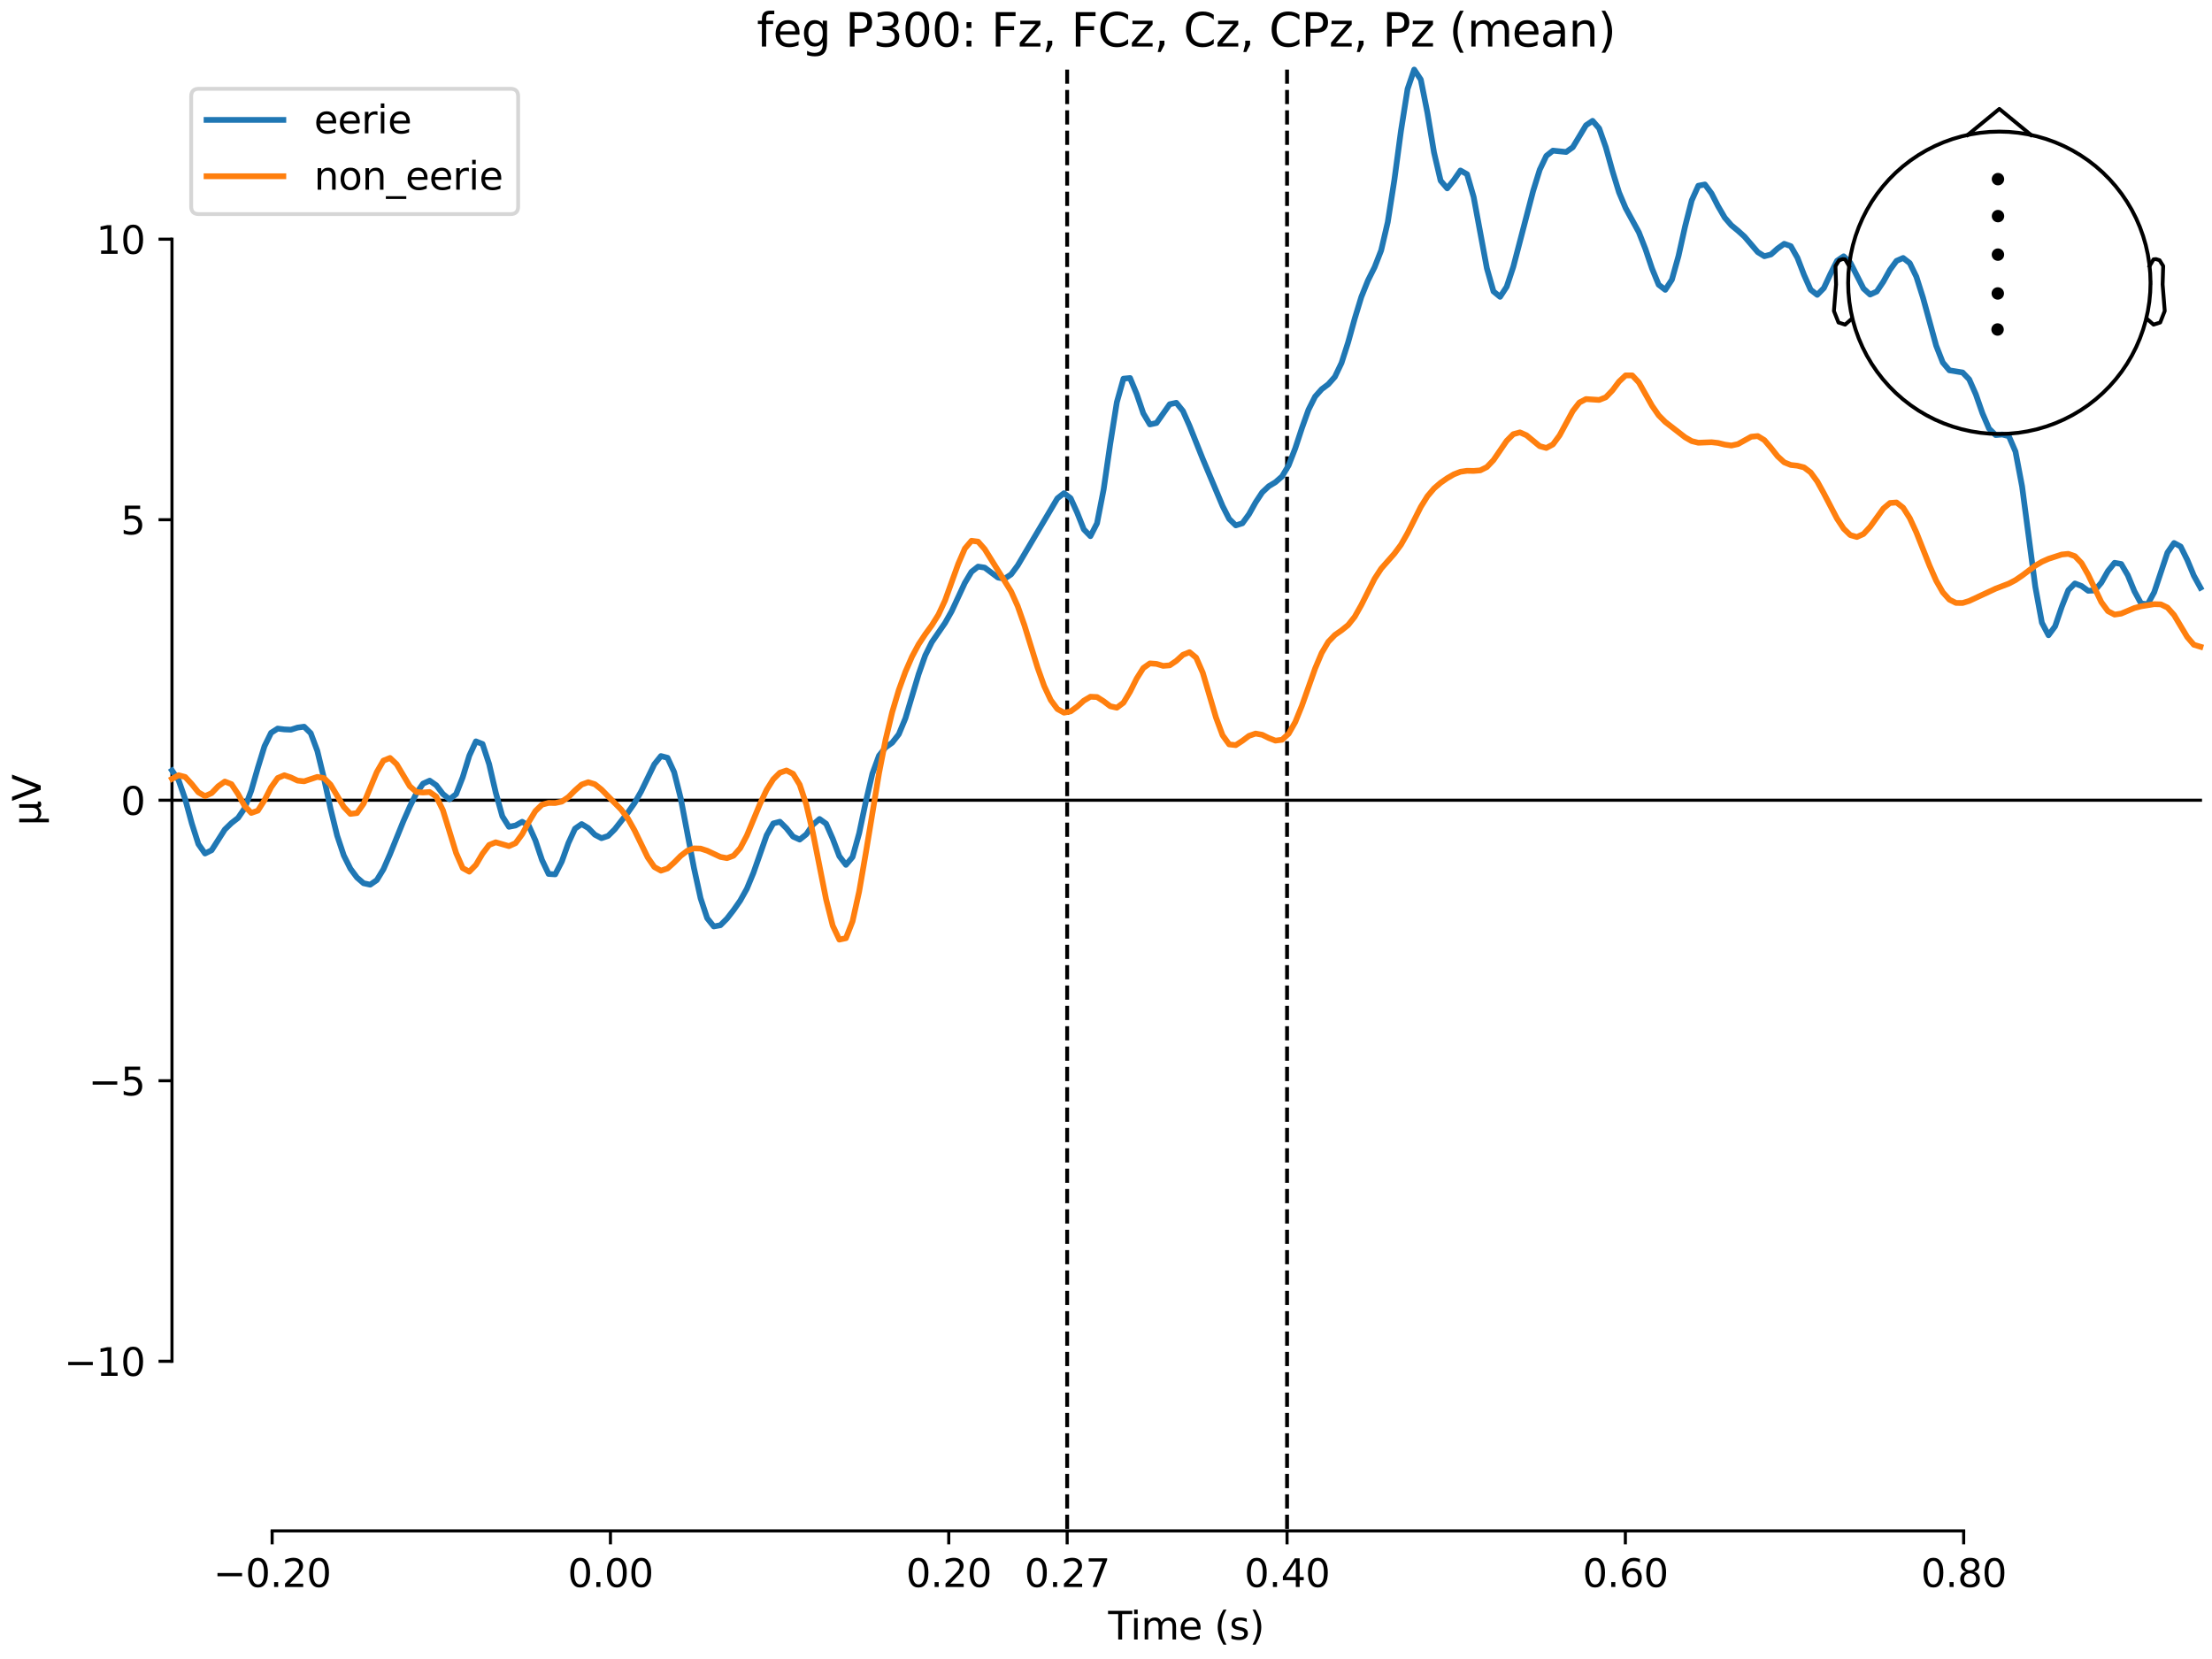 <?xml version="1.0" encoding="utf-8" standalone="no"?>
<!DOCTYPE svg PUBLIC "-//W3C//DTD SVG 1.1//EN"
  "http://www.w3.org/Graphics/SVG/1.1/DTD/svg11.dtd">
<svg xmlns:xlink="http://www.w3.org/1999/xlink" width="576pt" height="432pt" viewBox="0 0 576 432" xmlns="http://www.w3.org/2000/svg" version="1.1">
 <defs>
  <style type="text/css">*{stroke-linejoin: round; stroke-linecap: butt}</style>
 </defs>
 <g id="figure_1">
  <g id="patch_1">
   <path d="M 0 432 
L 576 432 
L 576 0 
L 0 0 
z
" style="fill: #ffffff"/>
  </g>
  <g id="axes_1">
   <g id="patch_2">
    <path d="M 44.783 398.644 
L 573 398.644 
L 573 18.118 
L 44.783 18.118 
L 44.783 398.644 
z
" style="fill: none; opacity: 0"/>
   </g>
   <g id="patch_3">
    <path d="M 44.783 354.47 
L 44.783 62.292 
" style="fill: none; stroke: #000000; stroke-width: 0.8; stroke-linejoin: miter; stroke-linecap: square"/>
   </g>
   <g id="LineCollection_1">
    <path d="M 277.887 18.118 
L 277.887 398.644 
" clip-path="url(#pc4efc17dca)" style="fill: none; stroke-dasharray: 3.7,1.6; stroke-dashoffset: 0; stroke: #000000"/>
    <path d="M 335.147 18.118 
L 335.147 398.644 
" clip-path="url(#pc4efc17dca)" style="fill: none; stroke-dasharray: 3.7,1.6; stroke-dashoffset: 0; stroke: #000000"/>
   </g>
   <g id="matplotlib.axis_1">
    <g id="xtick_1">
     <g id="line2d_1">
      <defs>
       <path id="mdba3f931bb" d="M 0 0 
L 0 3.5 
" style="stroke: #000000; stroke-width: 0.8"/>
      </defs>
      <g>
       <use xlink:href="#mdba3f931bb" x="70.867" y="398.644" style="stroke: #000000; stroke-width: 0.8"/>
      </g>
     </g>
     <g id="text_1">
      <!-- −0.20 -->
      <g transform="translate(55.544 413.242) scale(0.1 -0.1)">
       <defs>
        <path id="DejaVuSans-2212" d="M 678 2272 
L 4684 2272 
L 4684 1741 
L 678 1741 
L 678 2272 
z
" transform="scale(0.016)"/>
        <path id="DejaVuSans-30" d="M 2034 4250 
Q 1547 4250 1301 3770 
Q 1056 3291 1056 2328 
Q 1056 1369 1301 889 
Q 1547 409 2034 409 
Q 2525 409 2770 889 
Q 3016 1369 3016 2328 
Q 3016 3291 2770 3770 
Q 2525 4250 2034 4250 
z
M 2034 4750 
Q 2819 4750 3233 4129 
Q 3647 3509 3647 2328 
Q 3647 1150 3233 529 
Q 2819 -91 2034 -91 
Q 1250 -91 836 529 
Q 422 1150 422 2328 
Q 422 3509 836 4129 
Q 1250 4750 2034 4750 
z
" transform="scale(0.016)"/>
        <path id="DejaVuSans-2e" d="M 684 794 
L 1344 794 
L 1344 0 
L 684 0 
L 684 794 
z
" transform="scale(0.016)"/>
        <path id="DejaVuSans-32" d="M 1228 531 
L 3431 531 
L 3431 0 
L 469 0 
L 469 531 
Q 828 903 1448 1529 
Q 2069 2156 2228 2338 
Q 2531 2678 2651 2914 
Q 2772 3150 2772 3378 
Q 2772 3750 2511 3984 
Q 2250 4219 1831 4219 
Q 1534 4219 1204 4116 
Q 875 4013 500 3803 
L 500 4441 
Q 881 4594 1212 4672 
Q 1544 4750 1819 4750 
Q 2544 4750 2975 4387 
Q 3406 4025 3406 3419 
Q 3406 3131 3298 2873 
Q 3191 2616 2906 2266 
Q 2828 2175 2409 1742 
Q 1991 1309 1228 531 
z
" transform="scale(0.016)"/>
       </defs>
       <use xlink:href="#DejaVuSans-2212"/>
       <use xlink:href="#DejaVuSans-30" transform="translate(83.789 0)"/>
       <use xlink:href="#DejaVuSans-2e" transform="translate(147.412 0)"/>
       <use xlink:href="#DejaVuSans-32" transform="translate(179.199 0)"/>
       <use xlink:href="#DejaVuSans-30" transform="translate(242.822 0)"/>
      </g>
     </g>
    </g>
    <g id="xtick_2">
     <g id="line2d_2">
      <g>
       <use xlink:href="#mdba3f931bb" x="158.96" y="398.644" style="stroke: #000000; stroke-width: 0.8"/>
      </g>
     </g>
     <g id="text_2">
      <!-- 0.00 -->
      <g transform="translate(147.828 413.242) scale(0.1 -0.1)">
       <use xlink:href="#DejaVuSans-30"/>
       <use xlink:href="#DejaVuSans-2e" transform="translate(63.623 0)"/>
       <use xlink:href="#DejaVuSans-30" transform="translate(95.41 0)"/>
       <use xlink:href="#DejaVuSans-30" transform="translate(159.033 0)"/>
      </g>
     </g>
    </g>
    <g id="xtick_3">
     <g id="line2d_3">
      <g>
       <use xlink:href="#mdba3f931bb" x="247.054" y="398.644" style="stroke: #000000; stroke-width: 0.8"/>
      </g>
     </g>
     <g id="text_3">
      <!-- 0.20 -->
      <g transform="translate(235.921 413.242) scale(0.1 -0.1)">
       <use xlink:href="#DejaVuSans-30"/>
       <use xlink:href="#DejaVuSans-2e" transform="translate(63.623 0)"/>
       <use xlink:href="#DejaVuSans-32" transform="translate(95.41 0)"/>
       <use xlink:href="#DejaVuSans-30" transform="translate(159.033 0)"/>
      </g>
     </g>
    </g>
    <g id="xtick_4">
     <g id="line2d_4">
      <g>
       <use xlink:href="#mdba3f931bb" x="277.887" y="398.644" style="stroke: #000000; stroke-width: 0.8"/>
      </g>
     </g>
     <g id="text_4">
      <!-- 0.27 -->
      <g transform="translate(266.754 413.242) scale(0.1 -0.1)">
       <defs>
        <path id="DejaVuSans-37" d="M 525 4666 
L 3525 4666 
L 3525 4397 
L 1831 0 
L 1172 0 
L 2766 4134 
L 525 4134 
L 525 4666 
z
" transform="scale(0.016)"/>
       </defs>
       <use xlink:href="#DejaVuSans-30"/>
       <use xlink:href="#DejaVuSans-2e" transform="translate(63.623 0)"/>
       <use xlink:href="#DejaVuSans-32" transform="translate(95.41 0)"/>
       <use xlink:href="#DejaVuSans-37" transform="translate(159.033 0)"/>
      </g>
     </g>
    </g>
    <g id="xtick_5">
     <g id="line2d_5">
      <g>
       <use xlink:href="#mdba3f931bb" x="335.147" y="398.644" style="stroke: #000000; stroke-width: 0.8"/>
      </g>
     </g>
     <g id="text_5">
      <!-- 0.40 -->
      <g transform="translate(324.015 413.242) scale(0.1 -0.1)">
       <defs>
        <path id="DejaVuSans-34" d="M 2419 4116 
L 825 1625 
L 2419 1625 
L 2419 4116 
z
M 2253 4666 
L 3047 4666 
L 3047 1625 
L 3713 1625 
L 3713 1100 
L 3047 1100 
L 3047 0 
L 2419 0 
L 2419 1100 
L 313 1100 
L 313 1709 
L 2253 4666 
z
" transform="scale(0.016)"/>
       </defs>
       <use xlink:href="#DejaVuSans-30"/>
       <use xlink:href="#DejaVuSans-2e" transform="translate(63.623 0)"/>
       <use xlink:href="#DejaVuSans-34" transform="translate(95.41 0)"/>
       <use xlink:href="#DejaVuSans-30" transform="translate(159.033 0)"/>
      </g>
     </g>
    </g>
    <g id="xtick_6">
     <g id="line2d_6">
      <g>
       <use xlink:href="#mdba3f931bb" x="423.241" y="398.644" style="stroke: #000000; stroke-width: 0.8"/>
      </g>
     </g>
     <g id="text_6">
      <!-- 0.60 -->
      <g transform="translate(412.108 413.242) scale(0.1 -0.1)">
       <defs>
        <path id="DejaVuSans-36" d="M 2113 2584 
Q 1688 2584 1439 2293 
Q 1191 2003 1191 1497 
Q 1191 994 1439 701 
Q 1688 409 2113 409 
Q 2538 409 2786 701 
Q 3034 994 3034 1497 
Q 3034 2003 2786 2293 
Q 2538 2584 2113 2584 
z
M 3366 4563 
L 3366 3988 
Q 3128 4100 2886 4159 
Q 2644 4219 2406 4219 
Q 1781 4219 1451 3797 
Q 1122 3375 1075 2522 
Q 1259 2794 1537 2939 
Q 1816 3084 2150 3084 
Q 2853 3084 3261 2657 
Q 3669 2231 3669 1497 
Q 3669 778 3244 343 
Q 2819 -91 2113 -91 
Q 1303 -91 875 529 
Q 447 1150 447 2328 
Q 447 3434 972 4092 
Q 1497 4750 2381 4750 
Q 2619 4750 2861 4703 
Q 3103 4656 3366 4563 
z
" transform="scale(0.016)"/>
       </defs>
       <use xlink:href="#DejaVuSans-30"/>
       <use xlink:href="#DejaVuSans-2e" transform="translate(63.623 0)"/>
       <use xlink:href="#DejaVuSans-36" transform="translate(95.41 0)"/>
       <use xlink:href="#DejaVuSans-30" transform="translate(159.033 0)"/>
      </g>
     </g>
    </g>
    <g id="xtick_7">
     <g id="line2d_7">
      <g>
       <use xlink:href="#mdba3f931bb" x="511.334" y="398.644" style="stroke: #000000; stroke-width: 0.8"/>
      </g>
     </g>
     <g id="text_7">
      <!-- 0.80 -->
      <g transform="translate(500.202 413.242) scale(0.1 -0.1)">
       <defs>
        <path id="DejaVuSans-38" d="M 2034 2216 
Q 1584 2216 1326 1975 
Q 1069 1734 1069 1313 
Q 1069 891 1326 650 
Q 1584 409 2034 409 
Q 2484 409 2743 651 
Q 3003 894 3003 1313 
Q 3003 1734 2745 1975 
Q 2488 2216 2034 2216 
z
M 1403 2484 
Q 997 2584 770 2862 
Q 544 3141 544 3541 
Q 544 4100 942 4425 
Q 1341 4750 2034 4750 
Q 2731 4750 3128 4425 
Q 3525 4100 3525 3541 
Q 3525 3141 3298 2862 
Q 3072 2584 2669 2484 
Q 3125 2378 3379 2068 
Q 3634 1759 3634 1313 
Q 3634 634 3220 271 
Q 2806 -91 2034 -91 
Q 1263 -91 848 271 
Q 434 634 434 1313 
Q 434 1759 690 2068 
Q 947 2378 1403 2484 
z
M 1172 3481 
Q 1172 3119 1398 2916 
Q 1625 2713 2034 2713 
Q 2441 2713 2670 2916 
Q 2900 3119 2900 3481 
Q 2900 3844 2670 4047 
Q 2441 4250 2034 4250 
Q 1625 4250 1398 4047 
Q 1172 3844 1172 3481 
z
" transform="scale(0.016)"/>
       </defs>
       <use xlink:href="#DejaVuSans-30"/>
       <use xlink:href="#DejaVuSans-2e" transform="translate(63.623 0)"/>
       <use xlink:href="#DejaVuSans-38" transform="translate(95.41 0)"/>
       <use xlink:href="#DejaVuSans-30" transform="translate(159.033 0)"/>
      </g>
     </g>
    </g>
    <g id="text_8">
     <!-- Time (s) -->
     <g transform="translate(288.562 426.92) scale(0.1 -0.1)">
      <defs>
       <path id="DejaVuSans-54" d="M -19 4666 
L 3928 4666 
L 3928 4134 
L 2272 4134 
L 2272 0 
L 1638 0 
L 1638 4134 
L -19 4134 
L -19 4666 
z
" transform="scale(0.016)"/>
       <path id="DejaVuSans-69" d="M 603 3500 
L 1178 3500 
L 1178 0 
L 603 0 
L 603 3500 
z
M 603 4863 
L 1178 4863 
L 1178 4134 
L 603 4134 
L 603 4863 
z
" transform="scale(0.016)"/>
       <path id="DejaVuSans-6d" d="M 3328 2828 
Q 3544 3216 3844 3400 
Q 4144 3584 4550 3584 
Q 5097 3584 5394 3201 
Q 5691 2819 5691 2113 
L 5691 0 
L 5113 0 
L 5113 2094 
Q 5113 2597 4934 2840 
Q 4756 3084 4391 3084 
Q 3944 3084 3684 2787 
Q 3425 2491 3425 1978 
L 3425 0 
L 2847 0 
L 2847 2094 
Q 2847 2600 2669 2842 
Q 2491 3084 2119 3084 
Q 1678 3084 1418 2786 
Q 1159 2488 1159 1978 
L 1159 0 
L 581 0 
L 581 3500 
L 1159 3500 
L 1159 2956 
Q 1356 3278 1631 3431 
Q 1906 3584 2284 3584 
Q 2666 3584 2933 3390 
Q 3200 3197 3328 2828 
z
" transform="scale(0.016)"/>
       <path id="DejaVuSans-65" d="M 3597 1894 
L 3597 1613 
L 953 1613 
Q 991 1019 1311 708 
Q 1631 397 2203 397 
Q 2534 397 2845 478 
Q 3156 559 3463 722 
L 3463 178 
Q 3153 47 2828 -22 
Q 2503 -91 2169 -91 
Q 1331 -91 842 396 
Q 353 884 353 1716 
Q 353 2575 817 3079 
Q 1281 3584 2069 3584 
Q 2775 3584 3186 3129 
Q 3597 2675 3597 1894 
z
M 3022 2063 
Q 3016 2534 2758 2815 
Q 2500 3097 2075 3097 
Q 1594 3097 1305 2825 
Q 1016 2553 972 2059 
L 3022 2063 
z
" transform="scale(0.016)"/>
       <path id="DejaVuSans-20" transform="scale(0.016)"/>
       <path id="DejaVuSans-28" d="M 1984 4856 
Q 1566 4138 1362 3434 
Q 1159 2731 1159 2009 
Q 1159 1288 1364 580 
Q 1569 -128 1984 -844 
L 1484 -844 
Q 1016 -109 783 600 
Q 550 1309 550 2009 
Q 550 2706 781 3412 
Q 1013 4119 1484 4856 
L 1984 4856 
z
" transform="scale(0.016)"/>
       <path id="DejaVuSans-73" d="M 2834 3397 
L 2834 2853 
Q 2591 2978 2328 3040 
Q 2066 3103 1784 3103 
Q 1356 3103 1142 2972 
Q 928 2841 928 2578 
Q 928 2378 1081 2264 
Q 1234 2150 1697 2047 
L 1894 2003 
Q 2506 1872 2764 1633 
Q 3022 1394 3022 966 
Q 3022 478 2636 193 
Q 2250 -91 1575 -91 
Q 1294 -91 989 -36 
Q 684 19 347 128 
L 347 722 
Q 666 556 975 473 
Q 1284 391 1588 391 
Q 1994 391 2212 530 
Q 2431 669 2431 922 
Q 2431 1156 2273 1281 
Q 2116 1406 1581 1522 
L 1381 1569 
Q 847 1681 609 1914 
Q 372 2147 372 2553 
Q 372 3047 722 3315 
Q 1072 3584 1716 3584 
Q 2034 3584 2315 3537 
Q 2597 3491 2834 3397 
z
" transform="scale(0.016)"/>
       <path id="DejaVuSans-29" d="M 513 4856 
L 1013 4856 
Q 1481 4119 1714 3412 
Q 1947 2706 1947 2009 
Q 1947 1309 1714 600 
Q 1481 -109 1013 -844 
L 513 -844 
Q 928 -128 1133 580 
Q 1338 1288 1338 2009 
Q 1338 2731 1133 3434 
Q 928 4138 513 4856 
z
" transform="scale(0.016)"/>
      </defs>
      <use xlink:href="#DejaVuSans-54"/>
      <use xlink:href="#DejaVuSans-69" transform="translate(57.959 0)"/>
      <use xlink:href="#DejaVuSans-6d" transform="translate(85.742 0)"/>
      <use xlink:href="#DejaVuSans-65" transform="translate(183.154 0)"/>
      <use xlink:href="#DejaVuSans-20" transform="translate(244.678 0)"/>
      <use xlink:href="#DejaVuSans-28" transform="translate(276.465 0)"/>
      <use xlink:href="#DejaVuSans-73" transform="translate(315.479 0)"/>
      <use xlink:href="#DejaVuSans-29" transform="translate(367.578 0)"/>
     </g>
    </g>
   </g>
   <g id="matplotlib.axis_2">
    <g id="ytick_1">
     <g id="line2d_8">
      <defs>
       <path id="mccbaaeac06" d="M 0 0 
L -3.5 0 
" style="stroke: #000000; stroke-width: 0.8"/>
      </defs>
      <g>
       <use xlink:href="#mccbaaeac06" x="44.783" y="354.47" style="stroke: #000000; stroke-width: 0.8"/>
      </g>
     </g>
     <g id="text_9">
      <!-- −10 -->
      <g transform="translate(16.678 358.269) scale(0.1 -0.1)">
       <defs>
        <path id="DejaVuSans-31" d="M 794 531 
L 1825 531 
L 1825 4091 
L 703 3866 
L 703 4441 
L 1819 4666 
L 2450 4666 
L 2450 531 
L 3481 531 
L 3481 0 
L 794 0 
L 794 531 
z
" transform="scale(0.016)"/>
       </defs>
       <use xlink:href="#DejaVuSans-2212"/>
       <use xlink:href="#DejaVuSans-31" transform="translate(83.789 0)"/>
       <use xlink:href="#DejaVuSans-30" transform="translate(147.412 0)"/>
      </g>
     </g>
    </g>
    <g id="ytick_2">
     <g id="line2d_9">
      <g>
       <use xlink:href="#mccbaaeac06" x="44.783" y="281.425" style="stroke: #000000; stroke-width: 0.8"/>
      </g>
     </g>
     <g id="text_10">
      <!-- −5 -->
      <g transform="translate(23.041 285.225) scale(0.1 -0.1)">
       <defs>
        <path id="DejaVuSans-35" d="M 691 4666 
L 3169 4666 
L 3169 4134 
L 1269 4134 
L 1269 2991 
Q 1406 3038 1543 3061 
Q 1681 3084 1819 3084 
Q 2600 3084 3056 2656 
Q 3513 2228 3513 1497 
Q 3513 744 3044 326 
Q 2575 -91 1722 -91 
Q 1428 -91 1123 -41 
Q 819 9 494 109 
L 494 744 
Q 775 591 1075 516 
Q 1375 441 1709 441 
Q 2250 441 2565 725 
Q 2881 1009 2881 1497 
Q 2881 1984 2565 2268 
Q 2250 2553 1709 2553 
Q 1456 2553 1204 2497 
Q 953 2441 691 2322 
L 691 4666 
z
" transform="scale(0.016)"/>
       </defs>
       <use xlink:href="#DejaVuSans-2212"/>
       <use xlink:href="#DejaVuSans-35" transform="translate(83.789 0)"/>
      </g>
     </g>
    </g>
    <g id="ytick_3">
     <g id="line2d_10">
      <g>
       <use xlink:href="#mccbaaeac06" x="44.783" y="208.381" style="stroke: #000000; stroke-width: 0.8"/>
      </g>
     </g>
     <g id="text_11">
      <!-- 0 -->
      <g transform="translate(31.421 212.18) scale(0.1 -0.1)">
       <use xlink:href="#DejaVuSans-30"/>
      </g>
     </g>
    </g>
    <g id="ytick_4">
     <g id="line2d_11">
      <g>
       <use xlink:href="#mccbaaeac06" x="44.783" y="135.336" style="stroke: #000000; stroke-width: 0.8"/>
      </g>
     </g>
     <g id="text_12">
      <!-- 5 -->
      <g transform="translate(31.421 139.136) scale(0.1 -0.1)">
       <use xlink:href="#DejaVuSans-35"/>
      </g>
     </g>
    </g>
    <g id="ytick_5">
     <g id="line2d_12">
      <g>
       <use xlink:href="#mccbaaeac06" x="44.783" y="62.292" style="stroke: #000000; stroke-width: 0.8"/>
      </g>
     </g>
     <g id="text_13">
      <!-- 10 -->
      <g transform="translate(25.058 66.091) scale(0.1 -0.1)">
       <use xlink:href="#DejaVuSans-31"/>
       <use xlink:href="#DejaVuSans-30" transform="translate(63.623 0)"/>
      </g>
     </g>
    </g>
    <g id="text_14">
     <!-- µV -->
     <g transform="translate(10.599 214.982) rotate(-90) scale(0.1 -0.1)">
      <defs>
       <path id="DejaVuSans-b5" d="M 544 -1331 
L 544 3500 
L 1119 3500 
L 1119 1325 
Q 1119 872 1334 640 
Q 1550 409 1972 409 
Q 2434 409 2667 671 
Q 2900 934 2900 1459 
L 2900 3500 
L 3475 3500 
L 3475 806 
Q 3475 619 3529 530 
Q 3584 441 3700 441 
Q 3728 441 3778 458 
Q 3828 475 3916 513 
L 3916 50 
Q 3788 -22 3673 -56 
Q 3559 -91 3450 -91 
Q 3234 -91 3106 31 
Q 2978 153 2931 403 
Q 2775 156 2548 32 
Q 2322 -91 2016 -91 
Q 1697 -91 1473 31 
Q 1250 153 1119 397 
L 1119 -1331 
L 544 -1331 
z
" transform="scale(0.016)"/>
       <path id="DejaVuSans-56" d="M 1831 0 
L 50 4666 
L 709 4666 
L 2188 738 
L 3669 4666 
L 4325 4666 
L 2547 0 
L 1831 0 
z
" transform="scale(0.016)"/>
      </defs>
      <use xlink:href="#DejaVuSans-b5"/>
      <use xlink:href="#DejaVuSans-56" transform="translate(63.623 0)"/>
     </g>
    </g>
   </g>
   <g id="patch_4">
    <path d="M 70.867 398.644 
L 511.334 398.644 
" style="fill: none; stroke: #000000; stroke-width: 0.8; stroke-linejoin: miter; stroke-linecap: square"/>
   </g>
   <g id="patch_5">
    <path d="M 44.783 208.381 
L 573 208.381 
" style="fill: none; stroke: #000000; stroke-width: 0.8; stroke-linejoin: miter; stroke-linecap: square"/>
   </g>
   <g id="text_15">
    <!-- feg P300: Fz, FCz, Cz, CPz, Pz (mean) -->
    <g transform="translate(197.062 12.118) scale(0.12 -0.12)">
     <defs>
      <path id="DejaVuSans-66" d="M 2375 4863 
L 2375 4384 
L 1825 4384 
Q 1516 4384 1395 4259 
Q 1275 4134 1275 3809 
L 1275 3500 
L 2222 3500 
L 2222 3053 
L 1275 3053 
L 1275 0 
L 697 0 
L 697 3053 
L 147 3053 
L 147 3500 
L 697 3500 
L 697 3744 
Q 697 4328 969 4595 
Q 1241 4863 1831 4863 
L 2375 4863 
z
" transform="scale(0.016)"/>
      <path id="DejaVuSans-67" d="M 2906 1791 
Q 2906 2416 2648 2759 
Q 2391 3103 1925 3103 
Q 1463 3103 1205 2759 
Q 947 2416 947 1791 
Q 947 1169 1205 825 
Q 1463 481 1925 481 
Q 2391 481 2648 825 
Q 2906 1169 2906 1791 
z
M 3481 434 
Q 3481 -459 3084 -895 
Q 2688 -1331 1869 -1331 
Q 1566 -1331 1297 -1286 
Q 1028 -1241 775 -1147 
L 775 -588 
Q 1028 -725 1275 -790 
Q 1522 -856 1778 -856 
Q 2344 -856 2625 -561 
Q 2906 -266 2906 331 
L 2906 616 
Q 2728 306 2450 153 
Q 2172 0 1784 0 
Q 1141 0 747 490 
Q 353 981 353 1791 
Q 353 2603 747 3093 
Q 1141 3584 1784 3584 
Q 2172 3584 2450 3431 
Q 2728 3278 2906 2969 
L 2906 3500 
L 3481 3500 
L 3481 434 
z
" transform="scale(0.016)"/>
      <path id="DejaVuSans-50" d="M 1259 4147 
L 1259 2394 
L 2053 2394 
Q 2494 2394 2734 2622 
Q 2975 2850 2975 3272 
Q 2975 3691 2734 3919 
Q 2494 4147 2053 4147 
L 1259 4147 
z
M 628 4666 
L 2053 4666 
Q 2838 4666 3239 4311 
Q 3641 3956 3641 3272 
Q 3641 2581 3239 2228 
Q 2838 1875 2053 1875 
L 1259 1875 
L 1259 0 
L 628 0 
L 628 4666 
z
" transform="scale(0.016)"/>
      <path id="DejaVuSans-33" d="M 2597 2516 
Q 3050 2419 3304 2112 
Q 3559 1806 3559 1356 
Q 3559 666 3084 287 
Q 2609 -91 1734 -91 
Q 1441 -91 1130 -33 
Q 819 25 488 141 
L 488 750 
Q 750 597 1062 519 
Q 1375 441 1716 441 
Q 2309 441 2620 675 
Q 2931 909 2931 1356 
Q 2931 1769 2642 2001 
Q 2353 2234 1838 2234 
L 1294 2234 
L 1294 2753 
L 1863 2753 
Q 2328 2753 2575 2939 
Q 2822 3125 2822 3475 
Q 2822 3834 2567 4026 
Q 2313 4219 1838 4219 
Q 1578 4219 1281 4162 
Q 984 4106 628 3988 
L 628 4550 
Q 988 4650 1302 4700 
Q 1616 4750 1894 4750 
Q 2613 4750 3031 4423 
Q 3450 4097 3450 3541 
Q 3450 3153 3228 2886 
Q 3006 2619 2597 2516 
z
" transform="scale(0.016)"/>
      <path id="DejaVuSans-3a" d="M 750 794 
L 1409 794 
L 1409 0 
L 750 0 
L 750 794 
z
M 750 3309 
L 1409 3309 
L 1409 2516 
L 750 2516 
L 750 3309 
z
" transform="scale(0.016)"/>
      <path id="DejaVuSans-46" d="M 628 4666 
L 3309 4666 
L 3309 4134 
L 1259 4134 
L 1259 2759 
L 3109 2759 
L 3109 2228 
L 1259 2228 
L 1259 0 
L 628 0 
L 628 4666 
z
" transform="scale(0.016)"/>
      <path id="DejaVuSans-7a" d="M 353 3500 
L 3084 3500 
L 3084 2975 
L 922 459 
L 3084 459 
L 3084 0 
L 275 0 
L 275 525 
L 2438 3041 
L 353 3041 
L 353 3500 
z
" transform="scale(0.016)"/>
      <path id="DejaVuSans-2c" d="M 750 794 
L 1409 794 
L 1409 256 
L 897 -744 
L 494 -744 
L 750 256 
L 750 794 
z
" transform="scale(0.016)"/>
      <path id="DejaVuSans-43" d="M 4122 4306 
L 4122 3641 
Q 3803 3938 3442 4084 
Q 3081 4231 2675 4231 
Q 1875 4231 1450 3742 
Q 1025 3253 1025 2328 
Q 1025 1406 1450 917 
Q 1875 428 2675 428 
Q 3081 428 3442 575 
Q 3803 722 4122 1019 
L 4122 359 
Q 3791 134 3420 21 
Q 3050 -91 2638 -91 
Q 1578 -91 968 557 
Q 359 1206 359 2328 
Q 359 3453 968 4101 
Q 1578 4750 2638 4750 
Q 3056 4750 3426 4639 
Q 3797 4528 4122 4306 
z
" transform="scale(0.016)"/>
      <path id="DejaVuSans-61" d="M 2194 1759 
Q 1497 1759 1228 1600 
Q 959 1441 959 1056 
Q 959 750 1161 570 
Q 1363 391 1709 391 
Q 2188 391 2477 730 
Q 2766 1069 2766 1631 
L 2766 1759 
L 2194 1759 
z
M 3341 1997 
L 3341 0 
L 2766 0 
L 2766 531 
Q 2569 213 2275 61 
Q 1981 -91 1556 -91 
Q 1019 -91 701 211 
Q 384 513 384 1019 
Q 384 1609 779 1909 
Q 1175 2209 1959 2209 
L 2766 2209 
L 2766 2266 
Q 2766 2663 2505 2880 
Q 2244 3097 1772 3097 
Q 1472 3097 1187 3025 
Q 903 2953 641 2809 
L 641 3341 
Q 956 3463 1253 3523 
Q 1550 3584 1831 3584 
Q 2591 3584 2966 3190 
Q 3341 2797 3341 1997 
z
" transform="scale(0.016)"/>
      <path id="DejaVuSans-6e" d="M 3513 2113 
L 3513 0 
L 2938 0 
L 2938 2094 
Q 2938 2591 2744 2837 
Q 2550 3084 2163 3084 
Q 1697 3084 1428 2787 
Q 1159 2491 1159 1978 
L 1159 0 
L 581 0 
L 581 3500 
L 1159 3500 
L 1159 2956 
Q 1366 3272 1645 3428 
Q 1925 3584 2291 3584 
Q 2894 3584 3203 3211 
Q 3513 2838 3513 2113 
z
" transform="scale(0.016)"/>
     </defs>
     <use xlink:href="#DejaVuSans-66"/>
     <use xlink:href="#DejaVuSans-65" transform="translate(35.205 0)"/>
     <use xlink:href="#DejaVuSans-67" transform="translate(96.729 0)"/>
     <use xlink:href="#DejaVuSans-20" transform="translate(160.205 0)"/>
     <use xlink:href="#DejaVuSans-50" transform="translate(191.992 0)"/>
     <use xlink:href="#DejaVuSans-33" transform="translate(252.295 0)"/>
     <use xlink:href="#DejaVuSans-30" transform="translate(315.918 0)"/>
     <use xlink:href="#DejaVuSans-30" transform="translate(379.541 0)"/>
     <use xlink:href="#DejaVuSans-3a" transform="translate(443.164 0)"/>
     <use xlink:href="#DejaVuSans-20" transform="translate(476.855 0)"/>
     <use xlink:href="#DejaVuSans-46" transform="translate(508.643 0)"/>
     <use xlink:href="#DejaVuSans-7a" transform="translate(566.162 0)"/>
     <use xlink:href="#DejaVuSans-2c" transform="translate(618.652 0)"/>
     <use xlink:href="#DejaVuSans-20" transform="translate(650.439 0)"/>
     <use xlink:href="#DejaVuSans-46" transform="translate(682.227 0)"/>
     <use xlink:href="#DejaVuSans-43" transform="translate(739.746 0)"/>
     <use xlink:href="#DejaVuSans-7a" transform="translate(809.57 0)"/>
     <use xlink:href="#DejaVuSans-2c" transform="translate(862.061 0)"/>
     <use xlink:href="#DejaVuSans-20" transform="translate(893.848 0)"/>
     <use xlink:href="#DejaVuSans-43" transform="translate(925.635 0)"/>
     <use xlink:href="#DejaVuSans-7a" transform="translate(995.459 0)"/>
     <use xlink:href="#DejaVuSans-2c" transform="translate(1047.949 0)"/>
     <use xlink:href="#DejaVuSans-20" transform="translate(1079.736 0)"/>
     <use xlink:href="#DejaVuSans-43" transform="translate(1111.523 0)"/>
     <use xlink:href="#DejaVuSans-50" transform="translate(1181.348 0)"/>
     <use xlink:href="#DejaVuSans-7a" transform="translate(1241.65 0)"/>
     <use xlink:href="#DejaVuSans-2c" transform="translate(1294.141 0)"/>
     <use xlink:href="#DejaVuSans-20" transform="translate(1325.928 0)"/>
     <use xlink:href="#DejaVuSans-50" transform="translate(1357.715 0)"/>
     <use xlink:href="#DejaVuSans-7a" transform="translate(1418.018 0)"/>
     <use xlink:href="#DejaVuSans-20" transform="translate(1470.508 0)"/>
     <use xlink:href="#DejaVuSans-28" transform="translate(1502.295 0)"/>
     <use xlink:href="#DejaVuSans-6d" transform="translate(1541.309 0)"/>
     <use xlink:href="#DejaVuSans-65" transform="translate(1638.721 0)"/>
     <use xlink:href="#DejaVuSans-61" transform="translate(1700.244 0)"/>
     <use xlink:href="#DejaVuSans-6e" transform="translate(1761.523 0)"/>
     <use xlink:href="#DejaVuSans-29" transform="translate(1824.902 0)"/>
    </g>
   </g>
   <g id="legend_1">
    <g id="patch_6">
     <path d="M 51.783 55.753 
L 132.925 55.753 
Q 134.925 55.753 134.925 53.753 
L 134.925 25.118 
Q 134.925 23.118 132.925 23.118 
L 51.783 23.118 
Q 49.783 23.118 49.783 25.118 
L 49.783 53.753 
Q 49.783 55.753 51.783 55.753 
z
" style="fill: #ffffff; opacity: 0.8; stroke: #cccccc; stroke-linejoin: miter"/>
    </g>
    <g id="line2d_13">
     <path d="M 53.783 31.217 
L 63.783 31.217 
L 73.783 31.217 
" style="fill: none; stroke: #1f77b4; stroke-width: 1.5; stroke-linecap: square"/>
    </g>
    <g id="text_16">
     <!-- eerie -->
     <g transform="translate(81.783 34.717) scale(0.1 -0.1)">
      <defs>
       <path id="DejaVuSans-72" d="M 2631 2963 
Q 2534 3019 2420 3045 
Q 2306 3072 2169 3072 
Q 1681 3072 1420 2755 
Q 1159 2438 1159 1844 
L 1159 0 
L 581 0 
L 581 3500 
L 1159 3500 
L 1159 2956 
Q 1341 3275 1631 3429 
Q 1922 3584 2338 3584 
Q 2397 3584 2469 3576 
Q 2541 3569 2628 3553 
L 2631 2963 
z
" transform="scale(0.016)"/>
      </defs>
      <use xlink:href="#DejaVuSans-65"/>
      <use xlink:href="#DejaVuSans-65" transform="translate(61.523 0)"/>
      <use xlink:href="#DejaVuSans-72" transform="translate(123.047 0)"/>
      <use xlink:href="#DejaVuSans-69" transform="translate(164.16 0)"/>
      <use xlink:href="#DejaVuSans-65" transform="translate(191.943 0)"/>
     </g>
    </g>
    <g id="line2d_14">
     <path d="M 53.783 45.895 
L 63.783 45.895 
L 73.783 45.895 
" style="fill: none; stroke: #ff7f0e; stroke-width: 1.5; stroke-linecap: square"/>
    </g>
    <g id="text_17">
     <!-- non_eerie -->
     <g transform="translate(81.783 49.395) scale(0.1 -0.1)">
      <defs>
       <path id="DejaVuSans-6f" d="M 1959 3097 
Q 1497 3097 1228 2736 
Q 959 2375 959 1747 
Q 959 1119 1226 758 
Q 1494 397 1959 397 
Q 2419 397 2687 759 
Q 2956 1122 2956 1747 
Q 2956 2369 2687 2733 
Q 2419 3097 1959 3097 
z
M 1959 3584 
Q 2709 3584 3137 3096 
Q 3566 2609 3566 1747 
Q 3566 888 3137 398 
Q 2709 -91 1959 -91 
Q 1206 -91 779 398 
Q 353 888 353 1747 
Q 353 2609 779 3096 
Q 1206 3584 1959 3584 
z
" transform="scale(0.016)"/>
       <path id="DejaVuSans-5f" d="M 3263 -1063 
L 3263 -1509 
L -63 -1509 
L -63 -1063 
L 3263 -1063 
z
" transform="scale(0.016)"/>
      </defs>
      <use xlink:href="#DejaVuSans-6e"/>
      <use xlink:href="#DejaVuSans-6f" transform="translate(63.379 0)"/>
      <use xlink:href="#DejaVuSans-6e" transform="translate(124.561 0)"/>
      <use xlink:href="#DejaVuSans-5f" transform="translate(187.939 0)"/>
      <use xlink:href="#DejaVuSans-65" transform="translate(237.939 0)"/>
      <use xlink:href="#DejaVuSans-65" transform="translate(299.463 0)"/>
      <use xlink:href="#DejaVuSans-72" transform="translate(360.986 0)"/>
      <use xlink:href="#DejaVuSans-69" transform="translate(402.1 0)"/>
      <use xlink:href="#DejaVuSans-65" transform="translate(429.883 0)"/>
     </g>
    </g>
   </g>
   <g id="line2d_15">
    <path d="M 44.783 200.631 
L 46.504 203.155 
L 48.224 208.089 
L 49.945 214.416 
L 51.665 219.805 
L 53.386 222.249 
L 55.107 221.398 
L 58.548 215.996 
L 60.268 214.327 
L 61.989 212.988 
L 63.709 210.464 
L 65.43 205.879 
L 67.151 199.895 
L 68.871 194.322 
L 70.592 190.82 
L 72.312 189.721 
L 74.033 189.933 
L 75.753 190.01 
L 77.474 189.464 
L 79.195 189.228 
L 80.915 190.92 
L 82.636 195.546 
L 84.356 202.657 
L 86.077 210.6 
L 87.797 217.6 
L 89.518 222.75 
L 91.239 226.188 
L 92.959 228.51 
L 94.68 229.995 
L 96.4 230.368 
L 98.121 229.18 
L 99.841 226.36 
L 101.562 222.419 
L 105.003 213.921 
L 106.724 210.02 
L 108.444 206.552 
L 110.165 204.055 
L 111.886 203.28 
L 113.606 204.48 
L 115.327 206.745 
L 117.047 208.129 
L 118.768 206.788 
L 120.488 202.395 
L 122.209 196.774 
L 123.93 193.054 
L 125.65 193.734 
L 127.371 198.975 
L 129.091 206.393 
L 130.812 212.562 
L 132.532 215.297 
L 134.253 214.955 
L 135.974 213.986 
L 137.694 215.003 
L 139.415 218.831 
L 141.135 223.943 
L 142.856 227.575 
L 144.576 227.681 
L 146.297 224.329 
L 148.018 219.513 
L 149.738 215.775 
L 151.459 214.58 
L 153.179 215.617 
L 154.9 217.36 
L 156.62 218.26 
L 158.341 217.684 
L 160.062 215.969 
L 163.503 211.578 
L 165.223 209.135 
L 166.944 206.111 
L 170.385 199.02 
L 172.106 196.875 
L 173.826 197.322 
L 175.547 201.059 
L 177.267 207.908 
L 180.709 226.03 
L 182.429 233.896 
L 184.15 239.094 
L 185.87 241.251 
L 187.591 240.926 
L 189.311 239.2 
L 191.032 236.982 
L 192.753 234.52 
L 194.473 231.439 
L 196.194 227.287 
L 199.635 217.485 
L 201.355 214.423 
L 203.076 213.976 
L 204.797 215.681 
L 206.517 217.852 
L 208.238 218.625 
L 209.958 217.253 
L 211.679 214.752 
L 213.399 213.259 
L 215.12 214.495 
L 216.841 218.411 
L 218.561 222.95 
L 220.282 225.206 
L 222.002 223.17 
L 223.723 216.986 
L 225.443 208.818 
L 227.164 201.476 
L 228.885 196.777 
L 230.605 194.625 
L 232.326 193.396 
L 234.046 191.192 
L 235.767 187.054 
L 239.208 175.548 
L 240.929 170.678 
L 242.649 167.213 
L 246.09 162.219 
L 247.811 159.165 
L 251.252 151.767 
L 252.973 148.898 
L 254.693 147.542 
L 256.414 147.803 
L 259.855 150.389 
L 261.576 150.705 
L 263.296 149.569 
L 265.017 147.226 
L 275.34 129.775 
L 277.061 128.421 
L 278.781 129.722 
L 280.502 133.514 
L 282.222 137.844 
L 283.943 139.617 
L 285.664 136.27 
L 287.384 127.45 
L 289.105 115.567 
L 290.825 104.738 
L 292.546 98.608 
L 294.267 98.436 
L 295.987 102.578 
L 297.708 107.63 
L 299.428 110.522 
L 301.149 110.152 
L 304.59 105.261 
L 306.311 104.884 
L 308.031 107.02 
L 309.752 110.887 
L 313.193 119.501 
L 318.355 131.753 
L 320.075 135.131 
L 321.796 136.807 
L 323.516 136.269 
L 325.237 133.901 
L 326.957 130.825 
L 328.678 128.215 
L 330.399 126.601 
L 332.119 125.565 
L 333.84 124.062 
L 335.56 121.174 
L 337.281 116.742 
L 339.001 111.515 
L 340.722 106.713 
L 342.443 103.286 
L 344.163 101.347 
L 345.884 100.06 
L 347.604 98.12 
L 349.325 94.52 
L 351.046 89.16 
L 352.766 82.975 
L 354.487 77.33 
L 356.207 73.046 
L 357.928 69.61 
L 359.648 65.208 
L 361.369 57.849 
L 363.09 46.883 
L 364.81 34.067 
L 366.531 23.17 
L 368.251 18.118 
L 369.972 20.719 
L 371.692 29.364 
L 373.413 39.7 
L 375.134 47.048 
L 376.854 49.046 
L 378.575 46.902 
L 380.295 44.397 
L 382.016 45.365 
L 383.736 51.294 
L 387.178 69.856 
L 388.898 75.881 
L 390.619 77.295 
L 392.339 74.667 
L 394.06 69.481 
L 397.501 56.302 
L 399.222 49.737 
L 400.942 44.202 
L 402.663 40.585 
L 404.383 39.226 
L 407.825 39.575 
L 409.545 38.353 
L 412.986 32.623 
L 414.707 31.464 
L 416.427 33.449 
L 418.148 38.335 
L 419.869 44.509 
L 421.589 50.093 
L 423.31 54.176 
L 426.751 60.484 
L 428.471 64.851 
L 430.192 69.942 
L 431.913 74.138 
L 433.633 75.473 
L 435.354 72.828 
L 437.074 66.676 
L 438.795 58.955 
L 440.515 52.2 
L 442.236 48.368 
L 443.957 48.038 
L 445.677 50.365 
L 447.398 53.721 
L 449.118 56.669 
L 450.839 58.661 
L 452.559 60.071 
L 454.28 61.628 
L 457.721 65.653 
L 459.442 66.72 
L 461.162 66.259 
L 462.883 64.715 
L 464.603 63.486 
L 466.324 64.099 
L 468.045 67.119 
L 469.765 71.578 
L 471.486 75.438 
L 473.206 76.776 
L 474.927 75.012 
L 476.648 71.32 
L 478.368 67.909 
L 480.089 66.739 
L 481.809 68.38 
L 485.25 75.14 
L 486.971 76.704 
L 488.692 75.919 
L 490.412 73.367 
L 492.133 70.285 
L 493.853 67.925 
L 495.574 67.175 
L 497.294 68.511 
L 499.015 72.055 
L 500.736 77.486 
L 504.177 90.019 
L 505.897 94.39 
L 507.618 96.431 
L 511.059 96.992 
L 512.78 98.788 
L 514.5 102.681 
L 516.221 107.612 
L 517.941 111.612 
L 519.662 113.294 
L 521.382 113.148 
L 523.103 113.585 
L 524.824 117.579 
L 526.544 126.648 
L 529.985 152.767 
L 531.706 162.157 
L 533.427 165.415 
L 535.147 163.084 
L 536.868 158.044 
L 538.588 153.672 
L 540.309 151.932 
L 542.029 152.591 
L 543.75 153.833 
L 545.471 153.756 
L 547.191 151.72 
L 548.912 148.687 
L 550.632 146.553 
L 552.353 146.858 
L 554.073 149.786 
L 555.794 153.961 
L 557.515 157.121 
L 559.235 157.364 
L 560.956 154.206 
L 564.397 143.896 
L 566.117 141.396 
L 567.838 142.313 
L 569.559 145.797 
L 571.279 149.922 
L 573 153.05 
L 573 153.05 
" style="fill: none; stroke: #1f77b4; stroke-width: 1.5; stroke-linecap: square"/>
   </g>
   <g id="line2d_16">
    <path d="M 44.783 202.819 
L 46.504 201.868 
L 48.224 202.317 
L 49.945 204.182 
L 51.665 206.324 
L 53.386 207.309 
L 55.107 206.53 
L 56.827 204.729 
L 58.548 203.516 
L 60.268 204.192 
L 61.989 206.766 
L 63.709 209.878 
L 65.43 211.684 
L 67.151 211.082 
L 68.871 208.378 
L 70.592 205.018 
L 72.312 202.596 
L 74.033 201.87 
L 75.753 202.448 
L 77.474 203.267 
L 79.195 203.447 
L 82.636 202.304 
L 84.356 202.612 
L 86.077 204.327 
L 89.518 210.103 
L 91.239 211.935 
L 92.959 211.725 
L 94.68 209.283 
L 98.121 201.038 
L 99.841 198.064 
L 101.562 197.37 
L 103.283 198.996 
L 106.724 204.746 
L 108.444 206.24 
L 110.165 206.369 
L 111.886 206.239 
L 113.606 207.437 
L 115.327 210.952 
L 118.768 222.116 
L 120.488 226.047 
L 122.209 226.977 
L 123.93 225.206 
L 125.65 222.29 
L 127.371 220.019 
L 129.091 219.333 
L 132.532 220.331 
L 134.253 219.556 
L 135.974 217.222 
L 137.694 214.039 
L 139.415 211.193 
L 141.135 209.533 
L 142.856 209.075 
L 144.576 209.102 
L 146.297 208.736 
L 148.018 207.549 
L 149.738 205.82 
L 151.459 204.3 
L 153.179 203.686 
L 154.9 204.211 
L 156.62 205.582 
L 161.782 210.839 
L 163.503 213.152 
L 165.223 216.202 
L 168.664 223.268 
L 170.385 225.764 
L 172.106 226.718 
L 173.826 226.144 
L 175.547 224.595 
L 177.267 222.849 
L 178.988 221.53 
L 180.709 220.914 
L 182.429 220.973 
L 184.15 221.528 
L 187.591 223.137 
L 189.311 223.457 
L 191.032 222.815 
L 192.753 220.853 
L 194.473 217.594 
L 197.914 209.305 
L 199.635 205.656 
L 201.355 202.921 
L 203.076 201.21 
L 204.797 200.629 
L 206.517 201.499 
L 208.238 204.326 
L 209.958 209.492 
L 211.679 216.87 
L 215.12 234.218 
L 216.841 241.044 
L 218.561 244.671 
L 220.282 244.303 
L 222.002 239.904 
L 223.723 232.143 
L 225.443 222.213 
L 228.885 201.394 
L 230.605 192.617 
L 232.326 185.444 
L 234.046 179.666 
L 235.767 174.928 
L 237.488 170.988 
L 239.208 167.772 
L 240.929 165.168 
L 242.649 162.802 
L 244.37 160.048 
L 246.09 156.357 
L 249.532 146.814 
L 251.252 142.842 
L 252.973 140.817 
L 254.693 141.041 
L 256.414 142.987 
L 263.296 154.026 
L 265.017 157.869 
L 266.737 162.753 
L 270.178 173.831 
L 271.899 178.643 
L 273.62 182.302 
L 275.34 184.625 
L 277.061 185.577 
L 278.781 185.253 
L 280.502 183.992 
L 282.222 182.447 
L 283.943 181.43 
L 285.664 181.505 
L 287.384 182.595 
L 289.105 183.897 
L 290.825 184.284 
L 292.546 182.99 
L 294.267 180.127 
L 295.987 176.689 
L 297.708 173.963 
L 299.428 172.744 
L 301.149 172.871 
L 302.869 173.388 
L 304.59 173.255 
L 306.311 172.09 
L 308.031 170.512 
L 309.752 169.823 
L 311.472 171.243 
L 313.193 175.164 
L 316.634 186.824 
L 318.355 191.458 
L 320.075 193.838 
L 321.796 194.029 
L 323.516 192.905 
L 325.237 191.616 
L 326.957 191.017 
L 328.678 191.334 
L 330.399 192.184 
L 332.119 192.854 
L 333.84 192.631 
L 335.56 191.057 
L 337.281 188.029 
L 339.001 183.801 
L 342.443 174.103 
L 344.163 170.035 
L 345.884 167.134 
L 347.604 165.346 
L 349.325 164.145 
L 351.046 162.763 
L 352.766 160.6 
L 354.487 157.549 
L 357.928 150.72 
L 359.648 148.075 
L 363.09 144.174 
L 364.81 141.848 
L 366.531 138.829 
L 369.972 131.997 
L 371.692 129.228 
L 373.413 127.194 
L 375.134 125.71 
L 376.854 124.516 
L 378.575 123.52 
L 380.295 122.843 
L 382.016 122.593 
L 383.736 122.625 
L 385.457 122.481 
L 387.178 121.626 
L 388.898 119.815 
L 392.339 114.794 
L 394.06 113.057 
L 395.78 112.585 
L 397.501 113.346 
L 400.942 116.178 
L 402.663 116.649 
L 404.383 115.721 
L 406.104 113.39 
L 409.545 107.039 
L 411.266 104.817 
L 412.986 103.918 
L 416.427 104.142 
L 418.148 103.453 
L 419.869 101.662 
L 421.589 99.376 
L 423.31 97.749 
L 425.03 97.752 
L 426.751 99.575 
L 430.192 105.663 
L 431.913 108.141 
L 433.633 109.878 
L 438.795 113.871 
L 440.515 114.862 
L 442.236 115.288 
L 445.677 115.153 
L 447.398 115.343 
L 449.118 115.772 
L 450.839 116.012 
L 452.559 115.641 
L 456.001 113.725 
L 457.721 113.551 
L 459.442 114.6 
L 461.162 116.616 
L 462.883 118.807 
L 464.603 120.385 
L 466.324 121.078 
L 468.045 121.271 
L 469.765 121.707 
L 471.486 123.009 
L 473.206 125.358 
L 474.927 128.478 
L 478.368 135.069 
L 480.089 137.662 
L 481.809 139.334 
L 483.53 139.831 
L 485.25 139.053 
L 486.971 137.183 
L 490.412 132.431 
L 492.133 130.975 
L 493.853 130.845 
L 495.574 132.198 
L 497.294 134.904 
L 499.015 138.638 
L 502.456 147.312 
L 504.177 151.209 
L 505.897 154.221 
L 507.618 156.141 
L 509.338 156.999 
L 511.059 157.015 
L 512.78 156.482 
L 519.662 153.278 
L 523.103 151.965 
L 524.824 151.062 
L 526.544 149.892 
L 529.985 147.306 
L 531.706 146.282 
L 533.427 145.515 
L 536.868 144.394 
L 538.588 144.223 
L 540.309 144.826 
L 542.029 146.624 
L 543.75 149.645 
L 547.191 156.802 
L 548.912 159.145 
L 550.632 160.038 
L 552.353 159.78 
L 555.794 158.331 
L 557.515 157.883 
L 560.956 157.322 
L 562.676 157.373 
L 564.397 158.205 
L 566.117 160.142 
L 569.559 165.888 
L 571.279 167.894 
L 573 168.413 
L 573 168.413 
" style="fill: none; stroke: #ff7f0e; stroke-width: 1.5; stroke-linecap: square"/>
   </g>
  </g>
  <g id="axes_2">
   <g id="PathCollection_1">
    <defs>
     <path id="C0_0_8d69cac911" d="M 0 1.118 
C 0.297 1.118 0.581 1 0.791 0.791 
C 1 0.581 1.118 0.297 1.118 -0 
C 1.118 -0.297 1 -0.581 0.791 -0.791 
C 0.581 -1 0.297 -1.118 0 -1.118 
C -0.297 -1.118 -0.581 -1 -0.791 -0.791 
C -1 -0.581 -1.118 -0.297 -1.118 0 
C -1.118 0.297 -1 0.581 -0.791 0.791 
C -0.581 1 -0.297 1.118 0 1.118 
z
"/>
    </defs>
    <g clip-path="url(#p8f30ca9f8b)">
     <use xlink:href="#C0_0_8d69cac911" x="520.267" y="46.647" style="stroke: #000000"/>
    </g>
    <g clip-path="url(#p8f30ca9f8b)">
     <use xlink:href="#C0_0_8d69cac911" x="520.275" y="56.276" style="stroke: #000000"/>
    </g>
    <g clip-path="url(#p8f30ca9f8b)">
     <use xlink:href="#C0_0_8d69cac911" x="520.22" y="76.414" style="stroke: #000000"/>
    </g>
    <g clip-path="url(#p8f30ca9f8b)">
     <use xlink:href="#C0_0_8d69cac911" x="520.163" y="85.802" style="stroke: #000000"/>
    </g>
    <g clip-path="url(#p8f30ca9f8b)">
     <use xlink:href="#C0_0_8d69cac911" x="520.258" y="66.304" style="stroke: #000000"/>
    </g>
   </g>
   <g id="matplotlib.axis_3"/>
   <g id="matplotlib.axis_4"/>
   <g id="line2d_17">
    <path d="M 559.992 73.637 
L 559.914 71.165 
L 559.682 68.702 
L 559.295 66.26 
L 558.755 63.846 
L 558.065 61.471 
L 557.227 59.144 
L 556.245 56.874 
L 555.122 54.67 
L 553.863 52.542 
L 552.473 50.496 
L 550.957 48.542 
L 549.322 46.687 
L 547.573 44.938 
L 545.718 43.302 
L 543.763 41.786 
L 541.718 40.396 
L 539.589 39.137 
L 537.385 38.014 
L 535.116 37.032 
L 532.789 36.194 
L 530.414 35.504 
L 528 34.965 
L 525.557 34.578 
L 523.095 34.345 
L 520.623 34.267 
L 518.151 34.345 
L 515.689 34.578 
L 513.246 34.965 
L 510.832 35.504 
L 508.457 36.194 
L 506.13 37.032 
L 503.86 38.014 
L 501.656 39.137 
L 499.528 40.396 
L 497.482 41.786 
L 495.528 43.302 
L 493.673 44.938 
L 491.924 46.687 
L 490.288 48.542 
L 488.772 50.496 
L 487.382 52.542 
L 486.123 54.67 
L 485 56.874 
L 484.018 59.144 
L 483.18 61.471 
L 482.49 63.846 
L 481.951 66.26 
L 481.564 68.702 
L 481.331 71.165 
L 481.254 73.637 
L 481.331 76.109 
L 481.564 78.571 
L 481.951 81.014 
L 482.49 83.427 
L 483.18 85.802 
L 484.018 88.129 
L 485 90.399 
L 486.123 92.603 
L 487.382 94.732 
L 488.772 96.777 
L 490.288 98.732 
L 491.924 100.587 
L 493.673 102.336 
L 495.528 103.971 
L 497.482 105.487 
L 499.528 106.877 
L 501.656 108.136 
L 503.86 109.259 
L 506.13 110.241 
L 508.457 111.079 
L 510.832 111.769 
L 513.246 112.309 
L 515.689 112.696 
L 518.151 112.928 
L 520.623 113.006 
L 523.095 112.928 
L 525.557 112.696 
L 528 112.309 
L 530.414 111.769 
L 532.789 111.079 
L 535.116 110.241 
L 537.385 109.259 
L 539.589 108.136 
L 541.718 106.877 
L 543.763 105.487 
L 545.718 103.971 
L 547.573 102.336 
L 549.322 100.587 
L 550.957 98.732 
L 552.473 96.777 
L 553.863 94.732 
L 555.122 92.603 
L 556.245 90.399 
L 557.227 88.129 
L 558.065 85.802 
L 558.755 83.427 
L 559.295 81.014 
L 559.682 78.571 
L 559.914 76.109 
L 559.992 73.637 
" style="fill: none; stroke: #000000; stroke-linecap: square"/>
   </g>
   <g id="line2d_18">
    <path d="M 512.377 35.141 
L 520.623 28.362 
L 528.868 35.141 
" style="fill: none; stroke: #000000; stroke-linecap: square"/>
   </g>
   <g id="line2d_19">
    <path d="M 481.49 69.267 
L 480.466 67.534 
L 479.836 67.471 
L 478.899 67.763 
L 477.954 69.267 
L 478.104 74.07 
L 477.553 80.975 
L 478.734 83.975 
L 480.466 84.534 
L 482.12 83.077 
" style="fill: none; stroke: #000000; stroke-linecap: square"/>
   </g>
   <g id="line2d_20">
    <path d="M 559.756 69.267 
L 560.779 67.534 
L 561.409 67.471 
L 562.346 67.763 
L 563.291 69.267 
L 563.142 74.07 
L 563.693 80.975 
L 562.512 83.975 
L 560.779 84.534 
L 559.126 83.077 
" style="fill: none; stroke: #000000; stroke-linecap: square"/>
   </g>
  </g>
 </g>
 <defs>
  <clipPath id="pc4efc17dca">
   <rect x="44.783" y="18.118" width="528.217" height="380.525"/>
  </clipPath>
  <clipPath id="p8f30ca9f8b">
   <rect x="473.246" y="24.13" width="94.754" height="93.108"/>
  </clipPath>
 </defs>
</svg>
